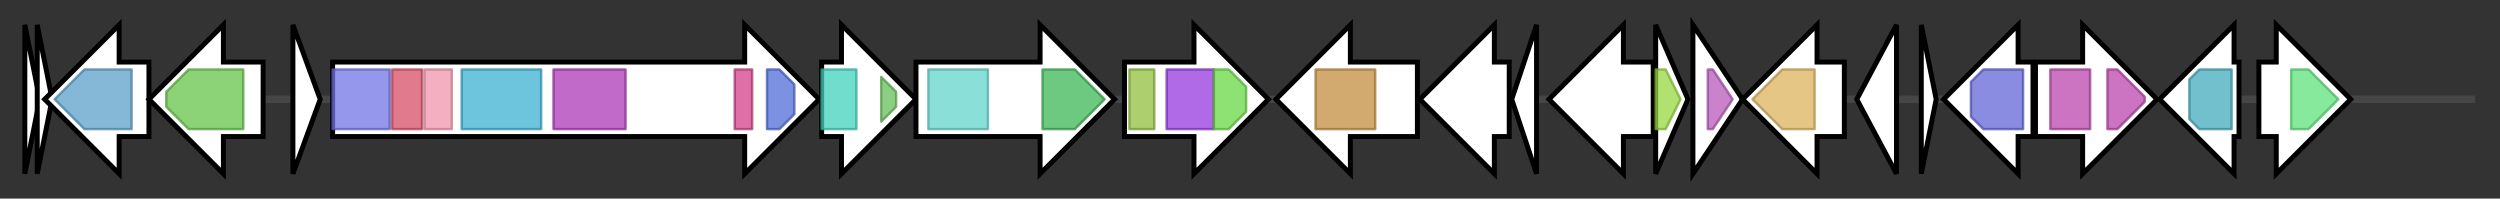 <svg version="1.1" baseProfile="full" xmlns="http://www.w3.org/2000/svg" width="1007.133" height="80">
	<rect width="100%" height="100%" fill="#333333" stroke="none"/>
	<g>
		<line x1="10" y1="40.0" x2="997.133" y2="40.0" style="stroke:rgb(70,70,70); stroke-width:3 "/>
		<g>
			<title> (ctg1358_1)</title>
			<polygon class=" (ctg1358_1)" points="10,10 16,40 10,70" fill="rgb(255,255,255)" fill-opacity="1.0" stroke="rgb(0,0,0)" stroke-width="2"  />
		</g>
		<g>
			<title> (ctg1358_2)</title>
			<polygon class=" (ctg1358_2)" points="15,10 21,40 15,70" fill="rgb(255,255,255)" fill-opacity="1.0" stroke="rgb(0,0,0)" stroke-width="2"  />
		</g>
		<g>
			<title> (ctg1358_3)</title>
			<polygon class=" (ctg1358_3)" points="60,25 48,25 48,10 18,40 48,70 48,55 60,55" fill="rgb(255,255,255)" fill-opacity="1.0" stroke="rgb(0,0,0)" stroke-width="2"  />
			<g>
				<title>Beta-lactamase (PF00144)
"Beta-lactamase"</title>
				<polygon class="PF00144" points="22,40 34,28 53,28 53,52 34,52" stroke-linejoin="round" width="35" height="24" fill="rgb(92,159,200)" stroke="rgb(73,127,160)" stroke-width="1" opacity="0.75" />
			</g>
		</g>
		<g>
			<title> (ctg1358_4)</title>
			<polygon class=" (ctg1358_4)" points="106,25 90,25 90,10 60,40 90,70 90,55 106,55" fill="rgb(255,255,255)" fill-opacity="1.0" stroke="rgb(0,0,0)" stroke-width="2"  />
			<g>
				<title>DUF2891 (PF11199)
"Protein of unknown function (DUF2891)"</title>
				<polygon class="PF11199" points="67,37 76,28 98,28 98,52 76,52 67,43" stroke-linejoin="round" width="31" height="24" fill="rgb(102,195,74)" stroke="rgb(81,156,59)" stroke-width="1" opacity="0.75" />
			</g>
		</g>
		<g>
			<title> (ctg1358_5)</title>
			<polygon class=" (ctg1358_5)" points="118,10 129,40 118,70" fill="rgb(255,255,255)" fill-opacity="1.0" stroke="rgb(0,0,0)" stroke-width="2"  />
		</g>
		<g>
			<title> (ctg1358_6)</title>
			<polygon class=" (ctg1358_6)" points="134,25 300,25 300,10 330,40 300,70 300,55 134,55" fill="rgb(255,255,255)" fill-opacity="1.0" stroke="rgb(0,0,0)" stroke-width="2"  />
			<g>
				<title>ketoacyl-synt (PF00109)
"Beta-ketoacyl synthase, N-terminal domain"</title>
				<rect class="PF00109" x="134" y="28" stroke-linejoin="round" width="23" height="24" fill="rgb(112,116,228)" stroke="rgb(89,92,182)" stroke-width="1" opacity="0.75" />
			</g>
			<g>
				<title>Ketoacyl-synt_C (PF02801)
"Beta-ketoacyl synthase, C-terminal domain"</title>
				<rect class="PF02801" x="158" y="28" stroke-linejoin="round" width="12" height="24" fill="rgb(215,78,102)" stroke="rgb(172,62,81)" stroke-width="1" opacity="0.75" />
			</g>
			<g>
				<title>KAsynt_C_assoc (PF16197)
"Ketoacyl-synthetase C-terminal extension"</title>
				<rect class="PF16197" x="171" y="28" stroke-linejoin="round" width="11" height="24" fill="rgb(240,150,172)" stroke="rgb(192,120,137)" stroke-width="1" opacity="0.75" />
			</g>
			<g>
				<title>Acyl_transf_1 (PF00698)
"Acyl transferase domain"</title>
				<rect class="PF00698" x="186" y="28" stroke-linejoin="round" width="32" height="24" fill="rgb(59,176,209)" stroke="rgb(47,140,167)" stroke-width="1" opacity="0.75" />
			</g>
			<g>
				<title>PS-DH (PF14765)
"Polyketide synthase dehydratase"</title>
				<rect class="PF14765" x="223" y="28" stroke-linejoin="round" width="29" height="24" fill="rgb(173,56,182)" stroke="rgb(138,44,145)" stroke-width="1" opacity="0.75" />
			</g>
			<g>
				<title>ADH_N (PF08240)
"Alcohol dehydrogenase GroES-like domain"</title>
				<rect class="PF08240" x="296" y="28" stroke-linejoin="round" width="7" height="24" fill="rgb(211,65,138)" stroke="rgb(168,51,110)" stroke-width="1" opacity="0.75" />
			</g>
			<g>
				<title>ADH_zinc_N (PF00107)
"Zinc-binding dehydrogenase"</title>
				<polygon class="PF00107" points="309,28 314,28 320,34 320,46 314,52 309,52" stroke-linejoin="round" width="11" height="24" fill="rgb(81,108,215)" stroke="rgb(64,86,172)" stroke-width="1" opacity="0.75" />
			</g>
		</g>
		<g>
			<title> (ctg1358_7)</title>
			<polygon class=" (ctg1358_7)" points="331,25 339,25 339,10 369,40 339,70 339,55 331,55" fill="rgb(255,255,255)" fill-opacity="1.0" stroke="rgb(0,0,0)" stroke-width="2"  />
			<g>
				<title>KR (PF08659)
"KR domain"</title>
				<rect class="PF08659" x="331" y="28" stroke-linejoin="round" width="14" height="24" fill="rgb(66,209,188)" stroke="rgb(52,167,150)" stroke-width="1" opacity="0.75" />
			</g>
			<g>
				<title>PP-binding (PF00550)
"Phosphopantetheine attachment site"</title>
				<polygon class="PF00550" points="355,31 361,37 361,43 355,49" stroke-linejoin="round" width="6" height="24" fill="rgb(103,191,88)" stroke="rgb(82,152,70)" stroke-width="1" opacity="0.75" />
			</g>
		</g>
		<g>
			<title> (ctg1358_8)</title>
			<polygon class=" (ctg1358_8)" points="369,25 419,25 419,10 449,40 419,70 419,55 369,55" fill="rgb(255,255,255)" fill-opacity="1.0" stroke="rgb(0,0,0)" stroke-width="2"  />
			<g>
				<title>NAD_binding_4 (PF07993)
"Male sterility protein"</title>
				<rect class="PF07993" x="374" y="28" stroke-linejoin="round" width="24" height="24" fill="rgb(100,212,204)" stroke="rgb(80,169,163)" stroke-width="1" opacity="0.75" />
			</g>
			<g>
				<title>Sulfotransfer_3 (PF13469)
"Sulfotransferase family"</title>
				<polygon class="PF13469" points="420,28 433,28 445,40 445,40 433,52 420,52" stroke-linejoin="round" width="25" height="24" fill="rgb(59,182,84)" stroke="rgb(47,145,67)" stroke-width="1" opacity="0.75" />
			</g>
		</g>
		<g>
			<title> (ctg1358_9)</title>
			<polygon class=" (ctg1358_9)" points="453,25 481,25 481,10 511,40 481,70 481,55 453,55" fill="rgb(255,255,255)" fill-opacity="1.0" stroke="rgb(0,0,0)" stroke-width="2"  />
			<g>
				<title>B12-binding (PF02310)
"B12 binding domain"</title>
				<rect class="PF02310" x="455" y="28" stroke-linejoin="round" width="10" height="24" fill="rgb(145,190,60)" stroke="rgb(115,152,48)" stroke-width="1" opacity="0.75" />
			</g>
			<g>
				<title>Radical_SAM (PF04055)
"Radical SAM superfamily"</title>
				<rect class="PF04055" x="470" y="28" stroke-linejoin="round" width="19" height="24" fill="rgb(149,56,222)" stroke="rgb(119,44,177)" stroke-width="1" opacity="0.75" />
			</g>
			<g>
				<title>DUF4070 (PF13282)
"Domain of unknown function (DUF4070)"</title>
				<polygon class="PF13282" points="489,28 495,28 502,35 502,45 495,52 489,52" stroke-linejoin="round" width="13" height="24" fill="rgb(104,216,68)" stroke="rgb(83,172,54)" stroke-width="1" opacity="0.75" />
			</g>
		</g>
		<g>
			<title> (ctg1358_10)</title>
			<polygon class=" (ctg1358_10)" points="571,25 544,25 544,10 514,40 544,70 544,55 571,55" fill="rgb(255,255,255)" fill-opacity="1.0" stroke="rgb(0,0,0)" stroke-width="2"  />
			<g>
				<title>Amidase (PF01425)
"Amidase"</title>
				<polygon class="PF01425" points="530,28 530,28 554,28 554,52 530,52 530,52" stroke-linejoin="round" width="24" height="24" fill="rgb(195,142,64)" stroke="rgb(156,113,51)" stroke-width="1" opacity="0.75" />
			</g>
		</g>
		<g>
			<title> (ctg1358_11)</title>
			<polygon class=" (ctg1358_11)" points="608,25 602,25 602,10 572,40 602,70 602,55 608,55" fill="rgb(255,255,255)" fill-opacity="1.0" stroke="rgb(0,0,0)" stroke-width="2"  />
		</g>
		<g>
			<title> (ctg1358_12)</title>
			<polygon class=" (ctg1358_12)" points="609,40 619,10 619,70" fill="rgb(255,255,255)" fill-opacity="1.0" stroke="rgb(0,0,0)" stroke-width="2"  />
		</g>
		<g>
			<title> (ctg1358_13)</title>
			<polygon class=" (ctg1358_13)" points="666,25 654,25 654,10 624,40 654,70 654,55 666,55" fill="rgb(255,255,255)" fill-opacity="1.0" stroke="rgb(0,0,0)" stroke-width="2"  />
		</g>
		<g>
			<title> (ctg1358_14)</title>
			<polygon class=" (ctg1358_14)" points="667,10 680,40 667,70" fill="rgb(255,255,255)" fill-opacity="1.0" stroke="rgb(0,0,0)" stroke-width="2"  />
			<g>
				<title>DUF393 (PF04134)
"Protein of unknown function, DUF393"</title>
				<polygon class="PF04134" points="667,28 671,28 677,40 671,52 667,52" stroke-linejoin="round" width="11" height="24" fill="rgb(151,216,64)" stroke="rgb(120,172,51)" stroke-width="1" opacity="0.75" />
			</g>
		</g>
		<g>
			<title> (ctg1358_15)</title>
			<polygon class=" (ctg1358_15)" points="682,10 702,40 682,70" fill="rgb(255,255,255)" fill-opacity="1.0" stroke="rgb(0,0,0)" stroke-width="2"  />
			<g>
				<title>DinB_2 (PF12867)
"DinB superfamily"</title>
				<polygon class="PF12867" points="688,28 690,28 698,40 690,52 688,52" stroke-linejoin="round" width="12" height="24" fill="rgb(184,90,185)" stroke="rgb(147,72,148)" stroke-width="1" opacity="0.75" />
			</g>
		</g>
		<g>
			<title> (ctg1358_16)</title>
			<polygon class=" (ctg1358_16)" points="743,25 732,25 732,10 702,40 732,70 732,55 743,55" fill="rgb(255,255,255)" fill-opacity="1.0" stroke="rgb(0,0,0)" stroke-width="2"  />
			<g>
				<title>DUF3179 (PF11376)
"Protein of unknown function (DUF3179)"</title>
				<polygon class="PF11376" points="706,40 718,28 731,28 731,52 718,52" stroke-linejoin="round" width="29" height="24" fill="rgb(221,178,92)" stroke="rgb(176,142,73)" stroke-width="1" opacity="0.75" />
			</g>
		</g>
		<g>
			<title> (ctg1358_17)</title>
			<polygon class=" (ctg1358_17)" points="748,40 764,10 764,70" fill="rgb(255,255,255)" fill-opacity="1.0" stroke="rgb(0,0,0)" stroke-width="2"  />
		</g>
		<g>
			<title> (ctg1358_18)</title>
			<polygon class=" (ctg1358_18)" points="774,10 780,40 774,70" fill="rgb(255,255,255)" fill-opacity="1.0" stroke="rgb(0,0,0)" stroke-width="2"  />
		</g>
		<g>
			<title> (ctg1358_19)</title>
			<polygon class=" (ctg1358_19)" points="819,25 813,25 813,10 783,40 813,70 813,55 819,55" fill="rgb(255,255,255)" fill-opacity="1.0" stroke="rgb(0,0,0)" stroke-width="2"  />
			<g>
				<title>Epimerase (PF01370)
"NAD dependent epimerase/dehydratase family"</title>
				<polygon class="PF01370" points="794,33 799,28 815,28 815,52 799,52 794,47" stroke-linejoin="round" width="21" height="24" fill="rgb(98,102,214)" stroke="rgb(78,81,171)" stroke-width="1" opacity="0.75" />
			</g>
		</g>
		<g>
			<title> (ctg1358_20)</title>
			<polygon class=" (ctg1358_20)" points="820,25 839,25 839,10 869,40 839,70 839,55 820,55" fill="rgb(255,255,255)" fill-opacity="1.0" stroke="rgb(0,0,0)" stroke-width="2"  />
			<g>
				<title>MatE (PF01554)
"MatE"</title>
				<rect class="PF01554" x="826" y="28" stroke-linejoin="round" width="16" height="24" fill="rgb(187,69,173)" stroke="rgb(149,55,138)" stroke-width="1" opacity="0.75" />
			</g>
			<g>
				<title>MatE (PF01554)
"MatE"</title>
				<polygon class="PF01554" points="849,28 853,28 864,39 864,41 853,52 849,52" stroke-linejoin="round" width="15" height="24" fill="rgb(187,69,173)" stroke="rgb(149,55,138)" stroke-width="1" opacity="0.75" />
			</g>
		</g>
		<g>
			<title> (ctg1358_21)</title>
			<polygon class=" (ctg1358_21)" points="902,25 900,25 900,10 870,40 900,70 900,55 902,55" fill="rgb(255,255,255)" fill-opacity="1.0" stroke="rgb(0,0,0)" stroke-width="2"  />
			<g>
				<title>DUF5128 (PF17170)
"6-bladed beta-propeller"</title>
				<polygon class="PF17170" points="882,32 886,28 899,28 899,52 886,52 882,48" stroke-linejoin="round" width="17" height="24" fill="rgb(67,171,188)" stroke="rgb(53,136,150)" stroke-width="1" opacity="0.75" />
			</g>
		</g>
		<g>
			<title> (ctg1358_22)</title>
			<polygon class=" (ctg1358_22)" points="910,25 917,25 917,10 947,40 917,70 917,55 910,55" fill="rgb(255,255,255)" fill-opacity="1.0" stroke="rgb(0,0,0)" stroke-width="2"  />
			<g>
				<title>Amidohydro_2 (PF04909)
"Amidohydrolase"</title>
				<polygon class="PF04909" points="923,28 930,28 942,40 930,52 923,52" stroke-linejoin="round" width="21" height="24" fill="rgb(95,225,123)" stroke="rgb(76,180,98)" stroke-width="1" opacity="0.75" />
			</g>
		</g>
	</g>
</svg>
